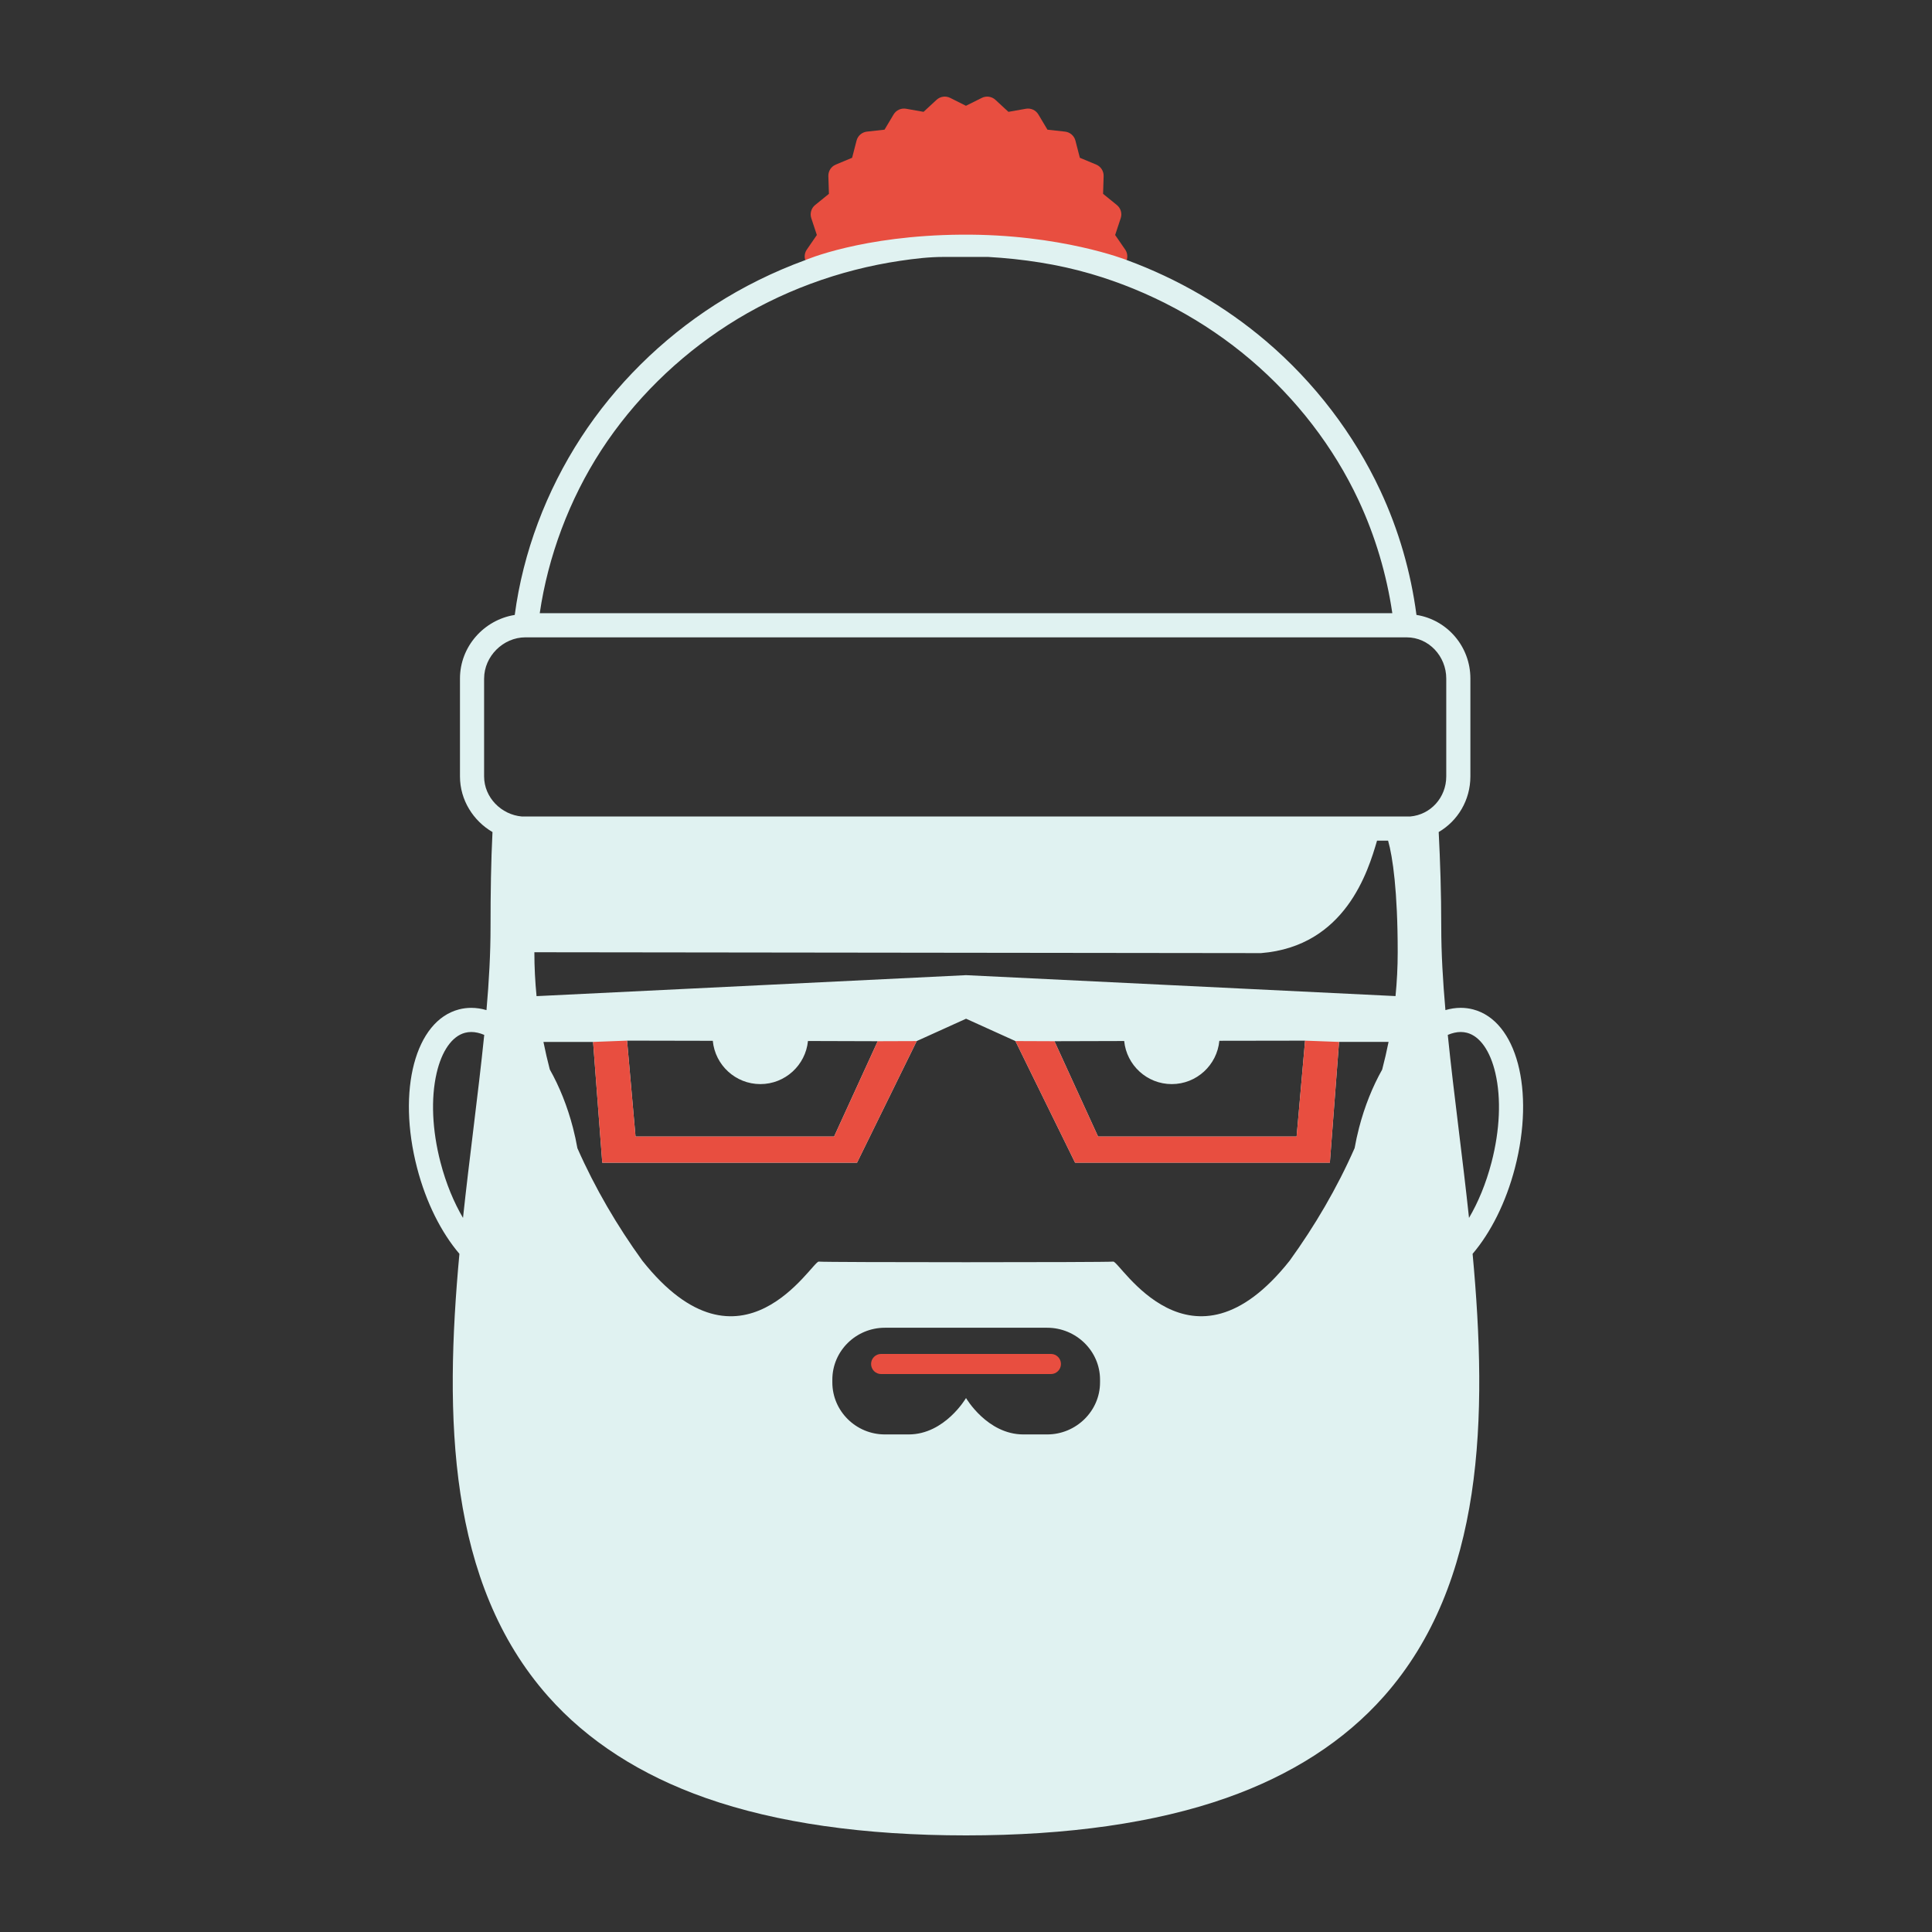 <?xml version="1.0" encoding="utf-8"?>
<!-- Generator: Adobe Illustrator 17.0.0, SVG Export Plug-In . SVG Version: 6.00 Build 0)  -->
<!DOCTYPE svg PUBLIC "-//W3C//DTD SVG 1.1//EN" "http://www.w3.org/Graphics/SVG/1.1/DTD/svg11.dtd">
<svg version="1.1" id="Calque_1" xmlns="http://www.w3.org/2000/svg" xmlns:xlink="http://www.w3.org/1999/xlink" x="0px" y="0px"
	 width="100px" height="100px" viewBox="0 0 100 100" enable-background="new 0 0 100 100" xml:space="preserve">
<rect x="0" y="0" width="100" height="100" fill="#333333" stroke="none"/>
<g id="Calque_2">
	<path fill="#E84E40" d="M58.32,13.46c0.055-0.177,0.033-0.377-0.08-0.541l-0.52-0.755l0.288-0.871
		c0.082-0.247,0.002-0.518-0.2-0.682l-0.713-0.578l0.029-0.917c0.008-0.259-0.145-0.497-0.384-0.597l-0.847-0.353l-0.229-0.888
		c-0.065-0.251-0.278-0.436-0.536-0.465l-0.912-0.101l-0.47-0.788c-0.133-0.223-0.39-0.341-0.646-0.295l-0.904,0.16l-0.674-0.623
		c-0.191-0.176-0.47-0.216-0.703-0.1l-0.821,0.409L49.18,5.066c-0.232-0.116-0.512-0.076-0.703,0.1l-0.674,0.623l-0.904-0.16
		c-0.256-0.045-0.513,0.072-0.646,0.295l-0.47,0.788l-0.912,0.101c-0.258,0.029-0.471,0.214-0.536,0.465l-0.229,0.888L43.26,8.519
		c-0.24,0.1-0.393,0.337-0.384,0.597l0.029,0.917l-0.713,0.578c-0.202,0.164-0.281,0.435-0.2,0.682l0.288,0.871l-0.52,0.756
		c-0.114,0.165-0.137,0.366-0.08,0.544L50,12.922L58.32,13.46z"/>
</g>
<g id="Your_Icon">
	<g>
		<path fill="#E0F2F1" d="M50.004,50.474L27.772,51.56c-0.074-0.749-0.113-1.507-0.113-2.272l37.612,0.045
			c4.379-0.353,5.547-4.259,6.005-5.822h0.571c0.239,0.833,0.498,2.618,0.498,5.772c0,0.765-0.039,1.525-0.113,2.274L50.004,50.474z
			 M41.68,13.464c-1.643,0.601-3.219,1.378-4.678,2.315c-2.764,1.775-5.159,4.149-6.926,6.864c-1.801,2.769-3.004,5.944-3.433,9.186
			c-1.59,0.252-2.835,1.632-2.835,3.292v5.066c0,1.228,0.693,2.302,1.683,2.88c-0.076,1.52-0.101,3.13-0.101,4.916
			c0,1.345-0.077,2.787-0.21,4.301c-0.264-0.078-0.525-0.118-0.788-0.118c-0.216,0-0.429,0.027-0.636,0.081
			c-2.262,0.588-3.214,4.181-2.168,8.204c0.468,1.801,1.256,3.349,2.191,4.447c-0.781,8.446-0.613,17.028,4.591,22.904
			c2.043,2.307,4.793,4.079,8.173,5.266C40.193,94.35,44.721,95,50.001,95s9.807-0.65,13.457-1.932
			c3.38-1.187,6.13-2.959,8.173-5.266c5.204-5.877,5.372-14.458,4.591-22.904c0.935-1.098,1.723-2.647,2.191-4.447
			c1.045-4.024,0.093-7.617-2.169-8.205c-0.207-0.054-0.421-0.081-0.638-0.081c-0.263,0-0.528,0.041-0.791,0.118
			c-0.133-1.514-0.216-2.956-0.216-4.301c0-1.787-0.055-3.397-0.132-4.916c0.99-0.579,1.64-1.653,1.64-2.88V35.12
			c0-1.66-1.201-3.04-2.791-3.292c-0.295-2.23-0.919-4.398-1.875-6.443c-1.367-2.926-3.407-5.598-5.91-7.728
			c-2.115-1.8-4.582-3.232-7.211-4.197c0,0-3.424-1.356-8.57-1.314C44.604,12.188,41.68,13.464,41.68,13.464z M67.55,53.864
			l-0.438,4.963H56.835l-2.257-4.934l3.61-0.01c0.123,1.25,1.18,2.23,2.462,2.23c1.286,0,2.346-0.987,2.463-2.242L67.55,53.864z
			 M45.43,53.893l-2.257,4.933H32.895l-0.438-4.963l4.437,0.009c0.118,1.256,1.177,2.241,2.463,2.241
			c1.282,0,2.34-0.981,2.463-2.231L45.43,53.893z M31.123,23.3c1.671-2.568,3.937-4.802,6.554-6.482
			c2.672-1.716,5.757-2.852,8.922-3.32c0.742-0.11,1.49-0.199,2.24-0.199h2.307c1.804,0.104,3.594,0.372,5.311,0.873
			c3.026,0.883,5.885,2.416,8.269,4.444c2.367,2.014,4.3,4.513,5.592,7.277c0.872,1.867,1.459,3.866,1.748,5.846H27.937
			C28.363,28.822,29.461,25.855,31.123,23.3z M25.058,35.121c0-1.149,0.985-2.132,2.134-2.132H72.81
			c1.149,0,2.048,0.983,2.048,2.132v5.066c0,1.089-0.805,1.985-1.871,2.075H27.015c-1.066-0.09-1.958-0.985-1.958-2.075v-5.066
			C25.057,35.121,25.058,35.121,25.058,35.121z M22.798,60.156c-0.431-1.659-0.502-3.296-0.199-4.609
			c0.266-1.154,0.803-1.916,1.472-2.09c0.104-0.027,0.213-0.041,0.323-0.041c0.211,0,0.436,0.051,0.67,0.15
			c-0.159,1.565-0.358,3.197-0.561,4.869c-0.184,1.511-0.372,3.051-0.538,4.603C23.5,62.248,23.09,61.279,22.798,60.156z
			 M56.938,71.551c0,1.49-1.245,2.695-2.735,2.695h-1.234l0,0c-1.871,0-2.968-1.884-2.968-1.884s-1.097,1.884-2.968,1.884l0,0
			h-1.234c-1.49,0-2.717-1.205-2.717-2.695v-0.139c0-1.49,1.228-2.688,2.717-2.688h8.404c1.49,0,2.735,1.198,2.735,2.688V71.551z
			 M57.622,65.301c-0.397,0.042-14.846,0.042-15.243,0c-0.344-0.036-4.007,6.414-9.132-0.048c-1.297-1.794-2.446-3.747-3.361-5.823
			c-0.062-0.352-0.139-0.706-0.231-1.061c-0.29-1.116-0.703-2.137-1.198-3.014c-0.123-0.471-0.233-0.946-0.329-1.425h2.57
			l0.475,6.251H44.36l3.089-6.295l2.554-1.157l2.554,1.156l3.089,6.295h13.188l0.475-6.251h2.563
			c-0.097,0.482-0.207,0.959-0.331,1.432c-0.494,0.877-0.907,1.897-1.196,3.011c-0.091,0.352-0.168,0.703-0.23,1.053
			c-0.915,2.078-2.065,4.032-3.363,5.828C61.629,71.714,57.966,65.265,57.622,65.301z M77.203,60.156
			c-0.292,1.123-0.702,2.092-1.167,2.882c-0.166-1.552-0.353-3.093-0.538-4.603c-0.204-1.672-0.403-3.304-0.561-4.869
			c0.233-0.098,0.458-0.15,0.669-0.15c0.11,0,0.219,0.014,0.323,0.041c0.669,0.174,1.206,0.936,1.472,2.09
			C77.705,56.859,77.634,58.496,77.203,60.156z"/>
		<path fill="#E84E40" d="M54.394,70.079h-8.786c-0.288,0-0.521,0.233-0.521,0.521s0.233,0.521,0.521,0.521h8.786
			c0.288,0,0.521-0.233,0.521-0.521C54.915,70.312,54.681,70.079,54.394,70.079z"/>
	</g>
</g>
<g id="Calque_3">
	<polygon fill="#E84E40" points="30.698,53.93 31.173,60.181 44.36,60.181 47.449,53.886 45.43,53.893 43.173,58.826 32.895,58.826 
		32.457,53.863 	"/>
	<polygon fill="#E84E40" points="52.557,53.885 55.646,60.18 68.834,60.18 69.309,53.929 67.55,53.864 67.112,58.827 56.835,58.827 
		54.578,53.893 	"/>
</g>
</svg>

